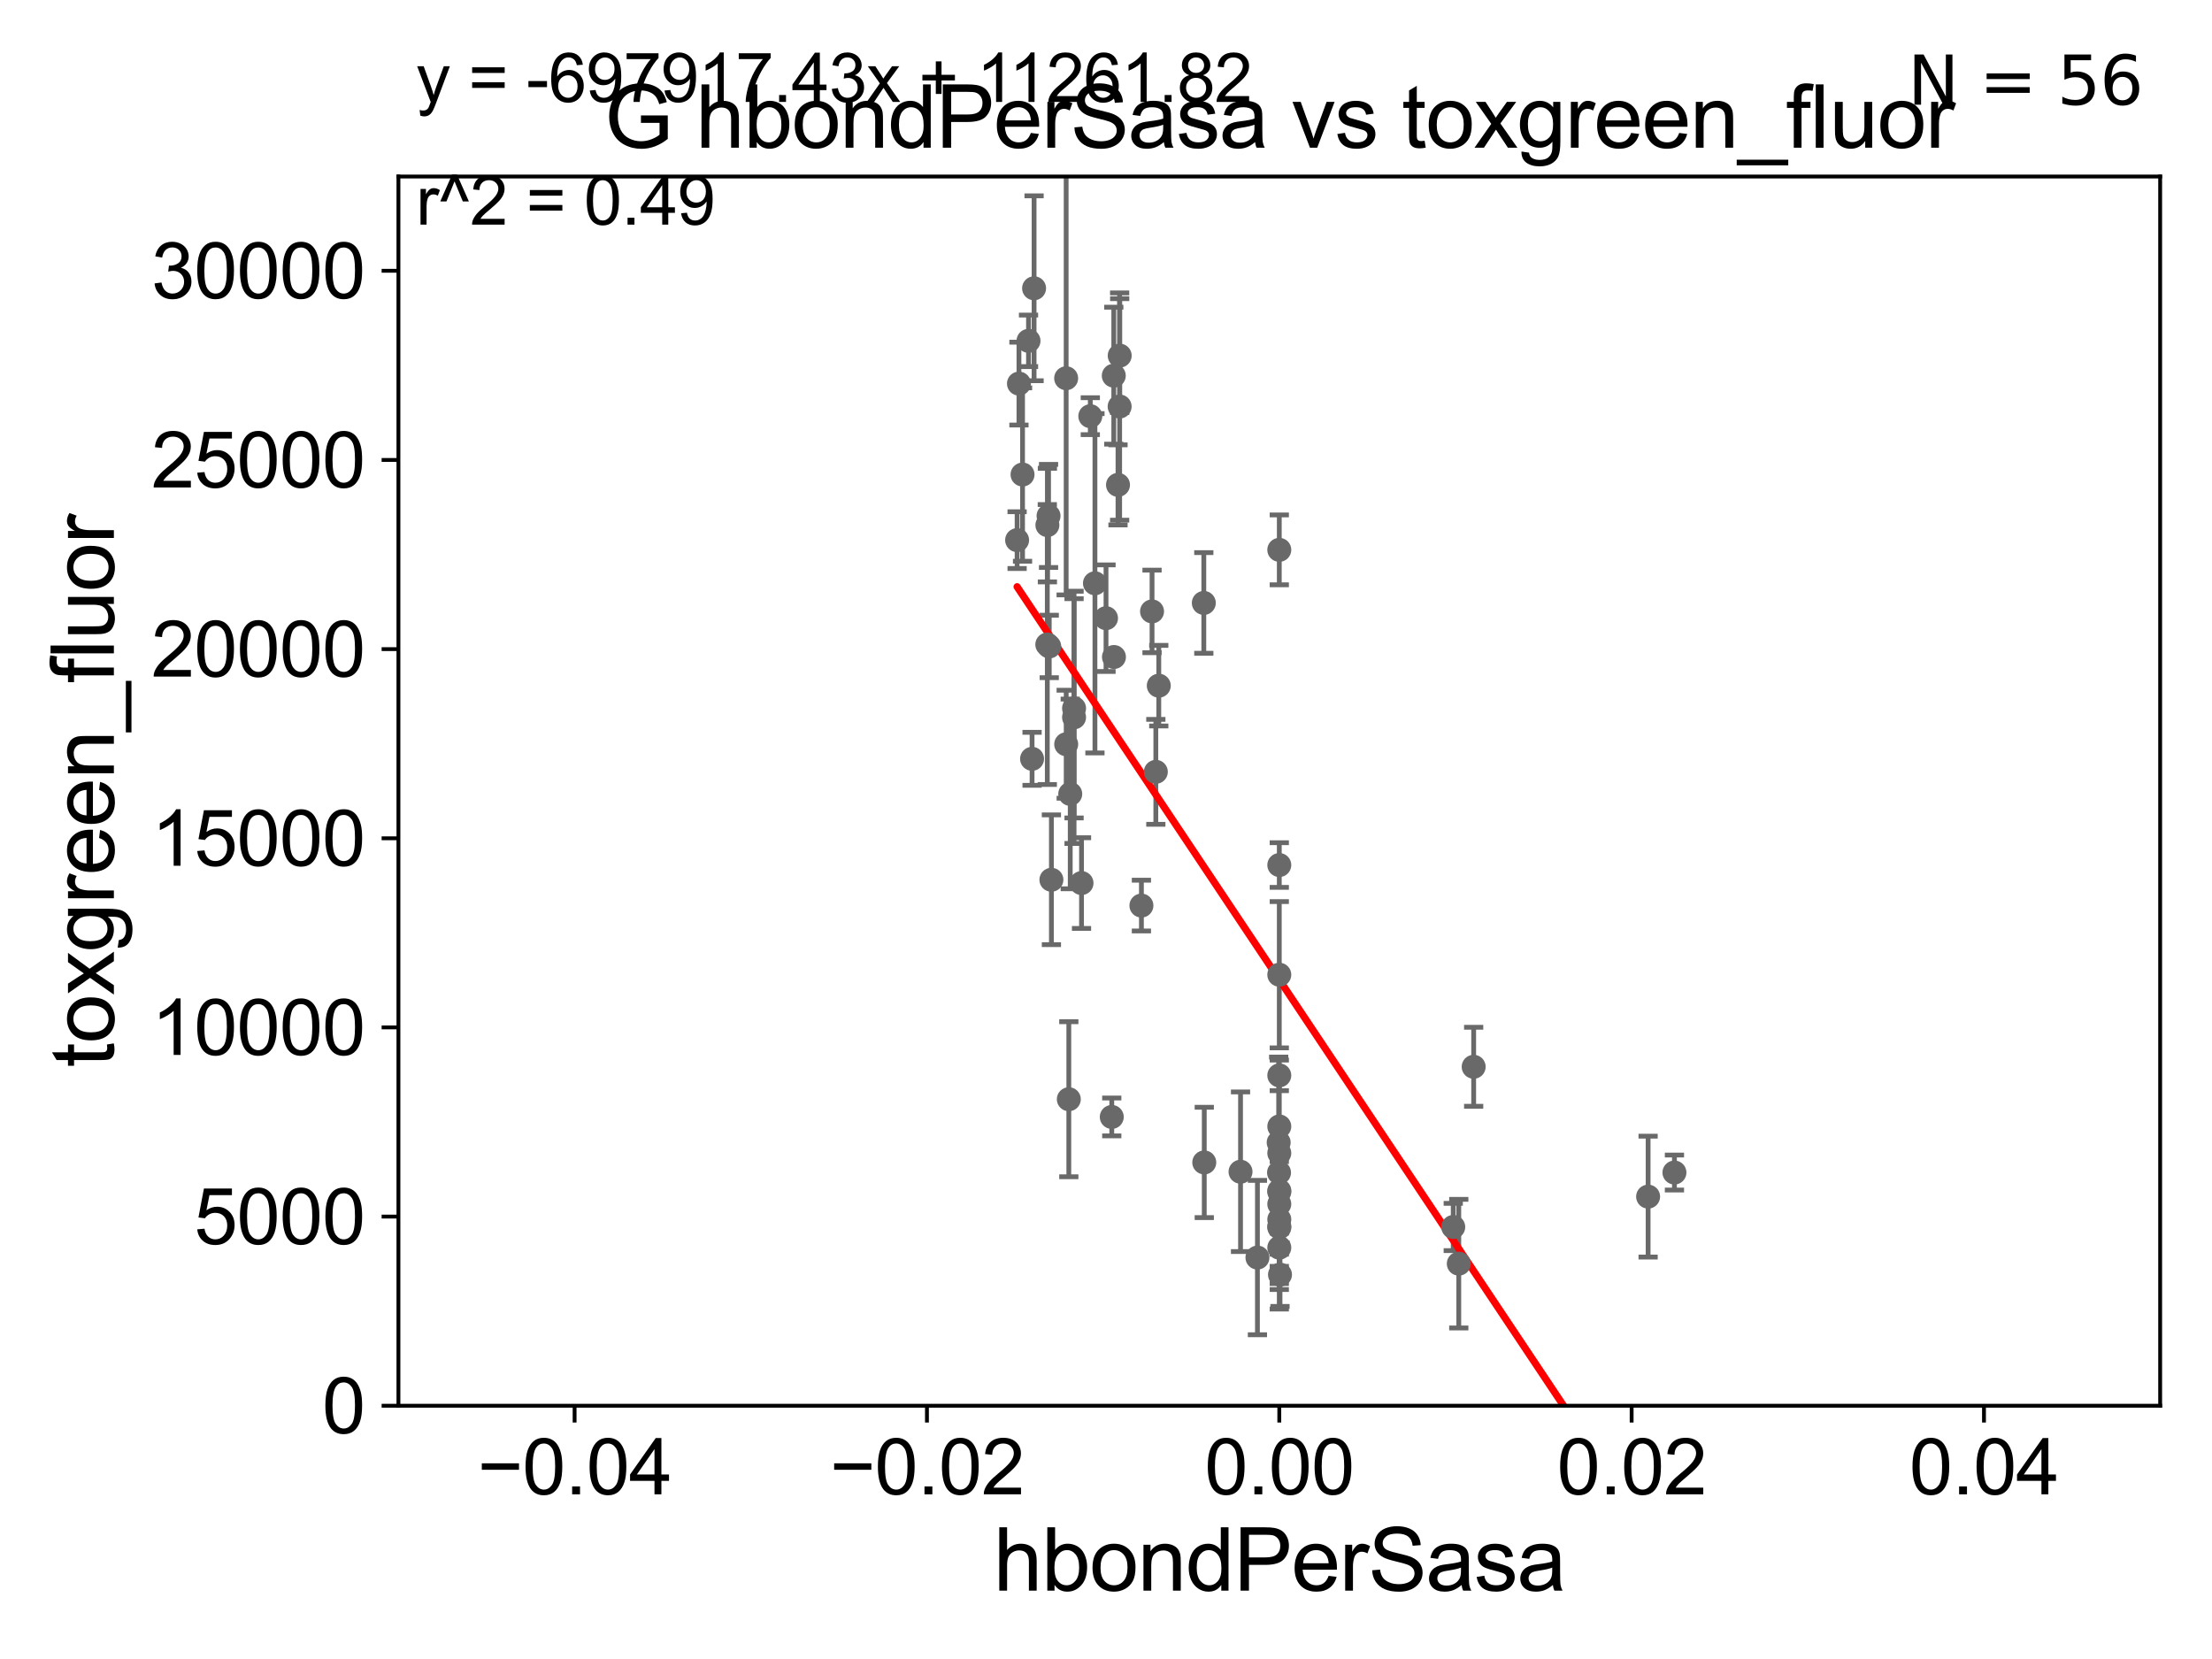 <?xml version="1.0" encoding="utf-8" standalone="no"?>
<!DOCTYPE svg PUBLIC "-//W3C//DTD SVG 1.1//EN"
  "http://www.w3.org/Graphics/SVG/1.1/DTD/svg11.dtd">
<svg xmlns:xlink="http://www.w3.org/1999/xlink" width="460.8pt" height="345.6pt" viewBox="0 0 460.8 345.6" xmlns="http://www.w3.org/2000/svg" version="1.1">
 <defs>
  <style type="text/css">*{stroke-linejoin: round; stroke-linecap: butt}</style>
 </defs>
 <g id="figure_1">
  <g id="patch_1">
   <path d="M 0 345.6 
L 460.8 345.6 
L 460.8 0 
L 0 0 
z
" style="fill: #ffffff"/>
  </g>
  <g id="axes_1">
   <g id="patch_2">
    <path d="M 83 292.84 
L 450 292.84 
L 450 36.775 
L 83 36.775 
z
" style="fill: #ffffff"/>
   </g>
   <g id="PathCollection_1">
    <defs>
     <path id="m2706bbcae0" d="M 0 1.118 
C 0.297 1.118 0.581 1 0.791 0.791 
C 1 0.581 1.118 0.297 1.118 0 
C 1.118 -0.297 1 -0.581 0.791 -0.791 
C 0.581 -1 0.297 -1.118 0 -1.118 
C -0.297 -1.118 -0.581 -1 -0.791 -0.791 
C -1 -0.581 -1.118 -0.297 -1.118 0 
C -1.118 0.297 -1 0.581 -0.791 0.791 
C -0.581 1 -0.297 1.118 0 1.118 
z
" style="stroke: #696969"/>
    </defs>
    <g clip-path="url(#p0cfa161d35)">
     <use xlink:href="#m2706bbcae0" x="228.096" y="121.509" style="fill: #696969; stroke: #696969"/>
     <use xlink:href="#m2706bbcae0" x="266.5" y="248.27" style="fill: #696969; stroke: #696969"/>
     <use xlink:href="#m2706bbcae0" x="266.5" y="203.052" style="fill: #696969; stroke: #696969"/>
     <use xlink:href="#m2706bbcae0" x="231.602" y="232.681" style="fill: #696969; stroke: #696969"/>
     <use xlink:href="#m2706bbcae0" x="266.5" y="255.698" style="fill: #696969; stroke: #696969"/>
     <use xlink:href="#m2706bbcae0" x="266.445" y="244.277" style="fill: #696969; stroke: #696969"/>
     <use xlink:href="#m2706bbcae0" x="225.3" y="183.96" style="fill: #696969; stroke: #696969"/>
     <use xlink:href="#m2706bbcae0" x="266.5" y="259.913" style="fill: #696969; stroke: #696969"/>
     <use xlink:href="#m2706bbcae0" x="266.5" y="248.062" style="fill: #696969; stroke: #696969"/>
     <use xlink:href="#m2706bbcae0" x="348.817" y="244.261" style="fill: #696969; stroke: #696969"/>
     <use xlink:href="#m2706bbcae0" x="266.5" y="114.543" style="fill: #696969; stroke: #696969"/>
     <use xlink:href="#m2706bbcae0" x="303.891" y="263.244" style="fill: #696969; stroke: #696969"/>
     <use xlink:href="#m2706bbcae0" x="306.992" y="222.232" style="fill: #696969; stroke: #696969"/>
     <use xlink:href="#m2706bbcae0" x="302.737" y="255.603" style="fill: #696969; stroke: #696969"/>
     <use xlink:href="#m2706bbcae0" x="266.5" y="255.473" style="fill: #696969; stroke: #696969"/>
     <use xlink:href="#m2706bbcae0" x="250.776" y="125.604" style="fill: #696969; stroke: #696969"/>
     <use xlink:href="#m2706bbcae0" x="250.871" y="242.157" style="fill: #696969; stroke: #696969"/>
     <use xlink:href="#m2706bbcae0" x="266.647" y="265.53" style="fill: #696969; stroke: #696969"/>
     <use xlink:href="#m2706bbcae0" x="258.425" y="244.096" style="fill: #696969; stroke: #696969"/>
     <use xlink:href="#m2706bbcae0" x="266.372" y="238" style="fill: #696969; stroke: #696969"/>
     <use xlink:href="#m2706bbcae0" x="266.5" y="224.022" style="fill: #696969; stroke: #696969"/>
     <use xlink:href="#m2706bbcae0" x="266.5" y="254.037" style="fill: #696969; stroke: #696969"/>
     <use xlink:href="#m2706bbcae0" x="266.5" y="240.209" style="fill: #696969; stroke: #696969"/>
     <use xlink:href="#m2706bbcae0" x="343.331" y="249.277" style="fill: #696969; stroke: #696969"/>
     <use xlink:href="#m2706bbcae0" x="266.5" y="250.824" style="fill: #696969; stroke: #696969"/>
     <use xlink:href="#m2706bbcae0" x="266.5" y="180.204" style="fill: #696969; stroke: #696969"/>
     <use xlink:href="#m2706bbcae0" x="240.781" y="160.788" style="fill: #696969; stroke: #696969"/>
     <use xlink:href="#m2706bbcae0" x="212.266" y="79.913" style="fill: #696969; stroke: #696969"/>
     <use xlink:href="#m2706bbcae0" x="223.748" y="147.554" style="fill: #696969; stroke: #696969"/>
     <use xlink:href="#m2706bbcae0" x="213.014" y="98.854" style="fill: #696969; stroke: #696969"/>
     <use xlink:href="#m2706bbcae0" x="215.418" y="60.054" style="fill: #696969; stroke: #696969"/>
     <use xlink:href="#m2706bbcae0" x="218.432" y="107.477" style="fill: #696969; stroke: #696969"/>
     <use xlink:href="#m2706bbcae0" x="222.109" y="155.039" style="fill: #696969; stroke: #696969"/>
     <use xlink:href="#m2706bbcae0" x="218.577" y="134.669" style="fill: #696969; stroke: #696969"/>
     <use xlink:href="#m2706bbcae0" x="219.027" y="183.272" style="fill: #696969; stroke: #696969"/>
     <use xlink:href="#m2706bbcae0" x="223.747" y="149.433" style="fill: #696969; stroke: #696969"/>
     <use xlink:href="#m2706bbcae0" x="232.9" y="101.009" style="fill: #696969; stroke: #696969"/>
     <use xlink:href="#m2706bbcae0" x="218.173" y="134.265" style="fill: #696969; stroke: #696969"/>
     <use xlink:href="#m2706bbcae0" x="237.777" y="188.648" style="fill: #696969; stroke: #696969"/>
     <use xlink:href="#m2706bbcae0" x="233.241" y="84.686" style="fill: #696969; stroke: #696969"/>
     <use xlink:href="#m2706bbcae0" x="218.192" y="109.389" style="fill: #696969; stroke: #696969"/>
     <use xlink:href="#m2706bbcae0" x="232.02" y="78.259" style="fill: #696969; stroke: #696969"/>
     <use xlink:href="#m2706bbcae0" x="232.057" y="136.865" style="fill: #696969; stroke: #696969"/>
     <use xlink:href="#m2706bbcae0" x="214.259" y="71.003" style="fill: #696969; stroke: #696969"/>
     <use xlink:href="#m2706bbcae0" x="239.991" y="127.368" style="fill: #696969; stroke: #696969"/>
     <use xlink:href="#m2706bbcae0" x="230.403" y="128.779" style="fill: #696969; stroke: #696969"/>
     <use xlink:href="#m2706bbcae0" x="211.882" y="112.516" style="fill: #696969; stroke: #696969"/>
     <use xlink:href="#m2706bbcae0" x="233.253" y="74.086" style="fill: #696969; stroke: #696969"/>
     <use xlink:href="#m2706bbcae0" x="222.1" y="78.794" style="fill: #696969; stroke: #696969"/>
     <use xlink:href="#m2706bbcae0" x="227.13" y="86.698" style="fill: #696969; stroke: #696969"/>
     <use xlink:href="#m2706bbcae0" x="222.951" y="165.387" style="fill: #696969; stroke: #696969"/>
     <use xlink:href="#m2706bbcae0" x="214.998" y="158.076" style="fill: #696969; stroke: #696969"/>
     <use xlink:href="#m2706bbcae0" x="222.654" y="228.989" style="fill: #696969; stroke: #696969"/>
     <use xlink:href="#m2706bbcae0" x="241.395" y="142.84" style="fill: #696969; stroke: #696969"/>
     <use xlink:href="#m2706bbcae0" x="261.947" y="261.975" style="fill: #696969; stroke: #696969"/>
     <use xlink:href="#m2706bbcae0" x="266.5" y="234.659" style="fill: #696969; stroke: #696969"/>
    </g>
   </g>
   <g id="matplotlib.axis_1">
    <g id="xtick_1">
     <g id="line2d_1">
      <defs>
       <path id="m158c7aa310" d="M 0 0 
L 0 3.5 
" style="stroke: #000000; stroke-width: 0.8"/>
      </defs>
      <g>
       <use xlink:href="#m158c7aa310" x="119.7" y="292.84" style="stroke: #000000; stroke-width: 0.8"/>
      </g>
     </g>
     <g id="text_1">
      <!-- −0.04 -->
      <g transform="translate(99.459 311.293)scale(0.16 -0.16)">
       <defs>
        <path id="ArialMT-2212" d="M 3381 1997 
L 356 1997 
L 356 2522 
L 3381 2522 
L 3381 1997 
z
" transform="scale(0.016)"/>
        <path id="ArialMT-30" d="M 266 2259 
Q 266 3072 433 3567 
Q 600 4063 929 4331 
Q 1259 4600 1759 4600 
Q 2128 4600 2406 4451 
Q 2684 4303 2865 4023 
Q 3047 3744 3150 3342 
Q 3253 2941 3253 2259 
Q 3253 1453 3087 958 
Q 2922 463 2592 192 
Q 2263 -78 1759 -78 
Q 1097 -78 719 397 
Q 266 969 266 2259 
z
M 844 2259 
Q 844 1131 1108 757 
Q 1372 384 1759 384 
Q 2147 384 2411 759 
Q 2675 1134 2675 2259 
Q 2675 3391 2411 3762 
Q 2147 4134 1753 4134 
Q 1366 4134 1134 3806 
Q 844 3388 844 2259 
z
" transform="scale(0.016)"/>
        <path id="ArialMT-2e" d="M 581 0 
L 581 641 
L 1222 641 
L 1222 0 
L 581 0 
z
" transform="scale(0.016)"/>
        <path id="ArialMT-34" d="M 2069 0 
L 2069 1097 
L 81 1097 
L 81 1613 
L 2172 4581 
L 2631 4581 
L 2631 1613 
L 3250 1613 
L 3250 1097 
L 2631 1097 
L 2631 0 
L 2069 0 
z
M 2069 1613 
L 2069 3678 
L 634 1613 
L 2069 1613 
z
" transform="scale(0.016)"/>
       </defs>
       <use xlink:href="#ArialMT-2212"/>
       <use xlink:href="#ArialMT-30" x="58.398"/>
       <use xlink:href="#ArialMT-2e" x="114.014"/>
       <use xlink:href="#ArialMT-30" x="141.797"/>
       <use xlink:href="#ArialMT-34" x="197.412"/>
      </g>
     </g>
    </g>
    <g id="xtick_2">
     <g id="line2d_2">
      <g>
       <use xlink:href="#m158c7aa310" x="193.1" y="292.84" style="stroke: #000000; stroke-width: 0.8"/>
      </g>
     </g>
     <g id="text_2">
      <!-- −0.02 -->
      <g transform="translate(172.859 311.293)scale(0.16 -0.16)">
       <defs>
        <path id="ArialMT-32" d="M 3222 541 
L 3222 0 
L 194 0 
Q 188 203 259 391 
Q 375 700 629 1000 
Q 884 1300 1366 1694 
Q 2113 2306 2375 2664 
Q 2638 3022 2638 3341 
Q 2638 3675 2398 3904 
Q 2159 4134 1775 4134 
Q 1369 4134 1125 3890 
Q 881 3647 878 3216 
L 300 3275 
Q 359 3922 746 4261 
Q 1134 4600 1788 4600 
Q 2447 4600 2831 4234 
Q 3216 3869 3216 3328 
Q 3216 3053 3103 2787 
Q 2991 2522 2730 2228 
Q 2469 1934 1863 1422 
Q 1356 997 1212 845 
Q 1069 694 975 541 
L 3222 541 
z
" transform="scale(0.016)"/>
       </defs>
       <use xlink:href="#ArialMT-2212"/>
       <use xlink:href="#ArialMT-30" x="58.398"/>
       <use xlink:href="#ArialMT-2e" x="114.014"/>
       <use xlink:href="#ArialMT-30" x="141.797"/>
       <use xlink:href="#ArialMT-32" x="197.412"/>
      </g>
     </g>
    </g>
    <g id="xtick_3">
     <g id="line2d_3">
      <g>
       <use xlink:href="#m158c7aa310" x="266.5" y="292.84" style="stroke: #000000; stroke-width: 0.8"/>
      </g>
     </g>
     <g id="text_3">
      <!-- 0.00 -->
      <g transform="translate(250.931 311.293)scale(0.16 -0.16)">
       <use xlink:href="#ArialMT-30"/>
       <use xlink:href="#ArialMT-2e" x="55.615"/>
       <use xlink:href="#ArialMT-30" x="83.398"/>
       <use xlink:href="#ArialMT-30" x="139.014"/>
      </g>
     </g>
    </g>
    <g id="xtick_4">
     <g id="line2d_4">
      <g>
       <use xlink:href="#m158c7aa310" x="339.9" y="292.84" style="stroke: #000000; stroke-width: 0.8"/>
      </g>
     </g>
     <g id="text_4">
      <!-- 0.02 -->
      <g transform="translate(324.331 311.293)scale(0.16 -0.16)">
       <use xlink:href="#ArialMT-30"/>
       <use xlink:href="#ArialMT-2e" x="55.615"/>
       <use xlink:href="#ArialMT-30" x="83.398"/>
       <use xlink:href="#ArialMT-32" x="139.014"/>
      </g>
     </g>
    </g>
    <g id="xtick_5">
     <g id="line2d_5">
      <g>
       <use xlink:href="#m158c7aa310" x="413.3" y="292.84" style="stroke: #000000; stroke-width: 0.8"/>
      </g>
     </g>
     <g id="text_5">
      <!-- 0.04 -->
      <g transform="translate(397.731 311.293)scale(0.16 -0.16)">
       <use xlink:href="#ArialMT-30"/>
       <use xlink:href="#ArialMT-2e" x="55.615"/>
       <use xlink:href="#ArialMT-30" x="83.398"/>
       <use xlink:href="#ArialMT-34" x="139.014"/>
      </g>
     </g>
    </g>
    <g id="text_6">
     <!-- hbondPerSasa -->
     <g transform="translate(206.958 331.357)scale(0.18 -0.18)">
      <defs>
       <path id="ArialMT-68" d="M 422 0 
L 422 4581 
L 984 4581 
L 984 2938 
Q 1378 3394 1978 3394 
Q 2347 3394 2619 3248 
Q 2891 3103 3008 2847 
Q 3125 2591 3125 2103 
L 3125 0 
L 2563 0 
L 2563 2103 
Q 2563 2525 2380 2717 
Q 2197 2909 1863 2909 
Q 1613 2909 1392 2779 
Q 1172 2650 1078 2428 
Q 984 2206 984 1816 
L 984 0 
L 422 0 
z
" transform="scale(0.016)"/>
       <path id="ArialMT-62" d="M 941 0 
L 419 0 
L 419 4581 
L 981 4581 
L 981 2947 
Q 1338 3394 1891 3394 
Q 2197 3394 2470 3270 
Q 2744 3147 2920 2923 
Q 3097 2700 3197 2384 
Q 3297 2069 3297 1709 
Q 3297 856 2875 390 
Q 2453 -75 1863 -75 
Q 1275 -75 941 416 
L 941 0 
z
M 934 1684 
Q 934 1088 1097 822 
Q 1363 388 1816 388 
Q 2184 388 2453 708 
Q 2722 1028 2722 1663 
Q 2722 2313 2464 2622 
Q 2206 2931 1841 2931 
Q 1472 2931 1203 2611 
Q 934 2291 934 1684 
z
" transform="scale(0.016)"/>
       <path id="ArialMT-6f" d="M 213 1659 
Q 213 2581 725 3025 
Q 1153 3394 1769 3394 
Q 2453 3394 2887 2945 
Q 3322 2497 3322 1706 
Q 3322 1066 3130 698 
Q 2938 331 2570 128 
Q 2203 -75 1769 -75 
Q 1072 -75 642 372 
Q 213 819 213 1659 
z
M 791 1659 
Q 791 1022 1069 705 
Q 1347 388 1769 388 
Q 2188 388 2466 706 
Q 2744 1025 2744 1678 
Q 2744 2294 2464 2611 
Q 2184 2928 1769 2928 
Q 1347 2928 1069 2612 
Q 791 2297 791 1659 
z
" transform="scale(0.016)"/>
       <path id="ArialMT-6e" d="M 422 0 
L 422 3319 
L 928 3319 
L 928 2847 
Q 1294 3394 1984 3394 
Q 2284 3394 2536 3286 
Q 2788 3178 2913 3003 
Q 3038 2828 3088 2588 
Q 3119 2431 3119 2041 
L 3119 0 
L 2556 0 
L 2556 2019 
Q 2556 2363 2490 2533 
Q 2425 2703 2258 2804 
Q 2091 2906 1866 2906 
Q 1506 2906 1245 2678 
Q 984 2450 984 1813 
L 984 0 
L 422 0 
z
" transform="scale(0.016)"/>
       <path id="ArialMT-64" d="M 2575 0 
L 2575 419 
Q 2259 -75 1647 -75 
Q 1250 -75 917 144 
Q 584 363 401 755 
Q 219 1147 219 1656 
Q 219 2153 384 2558 
Q 550 2963 881 3178 
Q 1213 3394 1622 3394 
Q 1922 3394 2156 3267 
Q 2391 3141 2538 2938 
L 2538 4581 
L 3097 4581 
L 3097 0 
L 2575 0 
z
M 797 1656 
Q 797 1019 1065 703 
Q 1334 388 1700 388 
Q 2069 388 2326 689 
Q 2584 991 2584 1609 
Q 2584 2291 2321 2609 
Q 2059 2928 1675 2928 
Q 1300 2928 1048 2622 
Q 797 2316 797 1656 
z
" transform="scale(0.016)"/>
       <path id="ArialMT-50" d="M 494 0 
L 494 4581 
L 2222 4581 
Q 2678 4581 2919 4538 
Q 3256 4481 3484 4323 
Q 3713 4166 3852 3881 
Q 3991 3597 3991 3256 
Q 3991 2672 3619 2267 
Q 3247 1863 2275 1863 
L 1100 1863 
L 1100 0 
L 494 0 
z
M 1100 2403 
L 2284 2403 
Q 2872 2403 3119 2622 
Q 3366 2841 3366 3238 
Q 3366 3525 3220 3729 
Q 3075 3934 2838 4000 
Q 2684 4041 2272 4041 
L 1100 4041 
L 1100 2403 
z
" transform="scale(0.016)"/>
       <path id="ArialMT-65" d="M 2694 1069 
L 3275 997 
Q 3138 488 2766 206 
Q 2394 -75 1816 -75 
Q 1088 -75 661 373 
Q 234 822 234 1631 
Q 234 2469 665 2931 
Q 1097 3394 1784 3394 
Q 2450 3394 2872 2941 
Q 3294 2488 3294 1666 
Q 3294 1616 3291 1516 
L 816 1516 
Q 847 969 1125 678 
Q 1403 388 1819 388 
Q 2128 388 2347 550 
Q 2566 713 2694 1069 
z
M 847 1978 
L 2700 1978 
Q 2663 2397 2488 2606 
Q 2219 2931 1791 2931 
Q 1403 2931 1139 2672 
Q 875 2413 847 1978 
z
" transform="scale(0.016)"/>
       <path id="ArialMT-72" d="M 416 0 
L 416 3319 
L 922 3319 
L 922 2816 
Q 1116 3169 1280 3281 
Q 1444 3394 1641 3394 
Q 1925 3394 2219 3213 
L 2025 2691 
Q 1819 2813 1613 2813 
Q 1428 2813 1281 2702 
Q 1134 2591 1072 2394 
Q 978 2094 978 1738 
L 978 0 
L 416 0 
z
" transform="scale(0.016)"/>
       <path id="ArialMT-53" d="M 288 1472 
L 859 1522 
Q 900 1178 1048 958 
Q 1197 738 1509 602 
Q 1822 466 2213 466 
Q 2559 466 2825 569 
Q 3091 672 3220 851 
Q 3350 1031 3350 1244 
Q 3350 1459 3225 1620 
Q 3100 1781 2813 1891 
Q 2628 1963 1997 2114 
Q 1366 2266 1113 2400 
Q 784 2572 623 2826 
Q 463 3081 463 3397 
Q 463 3744 659 4045 
Q 856 4347 1234 4503 
Q 1613 4659 2075 4659 
Q 2584 4659 2973 4495 
Q 3363 4331 3572 4012 
Q 3781 3694 3797 3291 
L 3216 3247 
Q 3169 3681 2898 3903 
Q 2628 4125 2100 4125 
Q 1550 4125 1298 3923 
Q 1047 3722 1047 3438 
Q 1047 3191 1225 3031 
Q 1400 2872 2139 2705 
Q 2878 2538 3153 2413 
Q 3553 2228 3743 1945 
Q 3934 1663 3934 1294 
Q 3934 928 3725 604 
Q 3516 281 3123 101 
Q 2731 -78 2241 -78 
Q 1619 -78 1198 103 
Q 778 284 539 648 
Q 300 1013 288 1472 
z
" transform="scale(0.016)"/>
       <path id="ArialMT-61" d="M 2588 409 
Q 2275 144 1986 34 
Q 1697 -75 1366 -75 
Q 819 -75 525 192 
Q 231 459 231 875 
Q 231 1119 342 1320 
Q 453 1522 633 1644 
Q 813 1766 1038 1828 
Q 1203 1872 1538 1913 
Q 2219 1994 2541 2106 
Q 2544 2222 2544 2253 
Q 2544 2597 2384 2738 
Q 2169 2928 1744 2928 
Q 1347 2928 1158 2789 
Q 969 2650 878 2297 
L 328 2372 
Q 403 2725 575 2942 
Q 747 3159 1072 3276 
Q 1397 3394 1825 3394 
Q 2250 3394 2515 3294 
Q 2781 3194 2906 3042 
Q 3031 2891 3081 2659 
Q 3109 2516 3109 2141 
L 3109 1391 
Q 3109 606 3145 398 
Q 3181 191 3288 0 
L 2700 0 
Q 2613 175 2588 409 
z
M 2541 1666 
Q 2234 1541 1622 1453 
Q 1275 1403 1131 1340 
Q 988 1278 909 1158 
Q 831 1038 831 891 
Q 831 666 1001 516 
Q 1172 366 1500 366 
Q 1825 366 2078 508 
Q 2331 650 2450 897 
Q 2541 1088 2541 1459 
L 2541 1666 
z
" transform="scale(0.016)"/>
       <path id="ArialMT-73" d="M 197 991 
L 753 1078 
Q 800 744 1014 566 
Q 1228 388 1613 388 
Q 2000 388 2187 545 
Q 2375 703 2375 916 
Q 2375 1106 2209 1216 
Q 2094 1291 1634 1406 
Q 1016 1563 777 1677 
Q 538 1791 414 1992 
Q 291 2194 291 2438 
Q 291 2659 392 2848 
Q 494 3038 669 3163 
Q 800 3259 1026 3326 
Q 1253 3394 1513 3394 
Q 1903 3394 2198 3281 
Q 2494 3169 2634 2976 
Q 2775 2784 2828 2463 
L 2278 2388 
Q 2241 2644 2061 2787 
Q 1881 2931 1553 2931 
Q 1166 2931 1000 2803 
Q 834 2675 834 2503 
Q 834 2394 903 2306 
Q 972 2216 1119 2156 
Q 1203 2125 1616 2013 
Q 2213 1853 2448 1751 
Q 2684 1650 2818 1456 
Q 2953 1263 2953 975 
Q 2953 694 2789 445 
Q 2625 197 2315 61 
Q 2006 -75 1616 -75 
Q 969 -75 630 194 
Q 291 463 197 991 
z
" transform="scale(0.016)"/>
      </defs>
      <use xlink:href="#ArialMT-68"/>
      <use xlink:href="#ArialMT-62" x="55.615"/>
      <use xlink:href="#ArialMT-6f" x="111.23"/>
      <use xlink:href="#ArialMT-6e" x="166.846"/>
      <use xlink:href="#ArialMT-64" x="222.461"/>
      <use xlink:href="#ArialMT-50" x="278.076"/>
      <use xlink:href="#ArialMT-65" x="344.775"/>
      <use xlink:href="#ArialMT-72" x="400.391"/>
      <use xlink:href="#ArialMT-53" x="433.691"/>
      <use xlink:href="#ArialMT-61" x="500.391"/>
      <use xlink:href="#ArialMT-73" x="556.006"/>
      <use xlink:href="#ArialMT-61" x="606.006"/>
     </g>
    </g>
   </g>
   <g id="matplotlib.axis_2">
    <g id="ytick_1">
     <g id="line2d_6">
      <defs>
       <path id="m039ea8cc68" d="M 0 0 
L -3.5 0 
" style="stroke: #000000; stroke-width: 0.8"/>
      </defs>
      <g>
       <use xlink:href="#m039ea8cc68" x="83" y="292.84" style="stroke: #000000; stroke-width: 0.8"/>
      </g>
     </g>
     <g id="text_7">
      <!-- 0 -->
      <g transform="translate(67.103 298.566)scale(0.16 -0.16)">
       <use xlink:href="#ArialMT-30"/>
      </g>
     </g>
    </g>
    <g id="ytick_2">
     <g id="line2d_7">
      <g>
       <use xlink:href="#m039ea8cc68" x="83" y="253.435" style="stroke: #000000; stroke-width: 0.8"/>
      </g>
     </g>
     <g id="text_8">
      <!-- 5000 -->
      <g transform="translate(40.41 259.162)scale(0.16 -0.16)">
       <defs>
        <path id="ArialMT-35" d="M 266 1200 
L 856 1250 
Q 922 819 1161 601 
Q 1400 384 1738 384 
Q 2144 384 2425 690 
Q 2706 997 2706 1503 
Q 2706 1984 2436 2262 
Q 2166 2541 1728 2541 
Q 1456 2541 1237 2417 
Q 1019 2294 894 2097 
L 366 2166 
L 809 4519 
L 3088 4519 
L 3088 3981 
L 1259 3981 
L 1013 2750 
Q 1425 3038 1878 3038 
Q 2478 3038 2890 2622 
Q 3303 2206 3303 1553 
Q 3303 931 2941 478 
Q 2500 -78 1738 -78 
Q 1113 -78 717 272 
Q 322 622 266 1200 
z
" transform="scale(0.016)"/>
       </defs>
       <use xlink:href="#ArialMT-35"/>
       <use xlink:href="#ArialMT-30" x="55.615"/>
       <use xlink:href="#ArialMT-30" x="111.23"/>
       <use xlink:href="#ArialMT-30" x="166.846"/>
      </g>
     </g>
    </g>
    <g id="ytick_3">
     <g id="line2d_8">
      <g>
       <use xlink:href="#m039ea8cc68" x="83" y="214.031" style="stroke: #000000; stroke-width: 0.8"/>
      </g>
     </g>
     <g id="text_9">
      <!-- 10000 -->
      <g transform="translate(31.512 219.757)scale(0.16 -0.16)">
       <defs>
        <path id="ArialMT-31" d="M 2384 0 
L 1822 0 
L 1822 3584 
Q 1619 3391 1289 3197 
Q 959 3003 697 2906 
L 697 3450 
Q 1169 3672 1522 3987 
Q 1875 4303 2022 4600 
L 2384 4600 
L 2384 0 
z
" transform="scale(0.016)"/>
       </defs>
       <use xlink:href="#ArialMT-31"/>
       <use xlink:href="#ArialMT-30" x="55.615"/>
       <use xlink:href="#ArialMT-30" x="111.23"/>
       <use xlink:href="#ArialMT-30" x="166.846"/>
       <use xlink:href="#ArialMT-30" x="222.461"/>
      </g>
     </g>
    </g>
    <g id="ytick_4">
     <g id="line2d_9">
      <g>
       <use xlink:href="#m039ea8cc68" x="83" y="174.626" style="stroke: #000000; stroke-width: 0.8"/>
      </g>
     </g>
     <g id="text_10">
      <!-- 15000 -->
      <g transform="translate(31.512 180.352)scale(0.16 -0.16)">
       <use xlink:href="#ArialMT-31"/>
       <use xlink:href="#ArialMT-35" x="55.615"/>
       <use xlink:href="#ArialMT-30" x="111.23"/>
       <use xlink:href="#ArialMT-30" x="166.846"/>
       <use xlink:href="#ArialMT-30" x="222.461"/>
      </g>
     </g>
    </g>
    <g id="ytick_5">
     <g id="line2d_10">
      <g>
       <use xlink:href="#m039ea8cc68" x="83" y="135.221" style="stroke: #000000; stroke-width: 0.8"/>
      </g>
     </g>
     <g id="text_11">
      <!-- 20000 -->
      <g transform="translate(31.512 140.948)scale(0.16 -0.16)">
       <use xlink:href="#ArialMT-32"/>
       <use xlink:href="#ArialMT-30" x="55.615"/>
       <use xlink:href="#ArialMT-30" x="111.23"/>
       <use xlink:href="#ArialMT-30" x="166.846"/>
       <use xlink:href="#ArialMT-30" x="222.461"/>
      </g>
     </g>
    </g>
    <g id="ytick_6">
     <g id="line2d_11">
      <g>
       <use xlink:href="#m039ea8cc68" x="83" y="95.817" style="stroke: #000000; stroke-width: 0.8"/>
      </g>
     </g>
     <g id="text_12">
      <!-- 25000 -->
      <g transform="translate(31.512 101.543)scale(0.16 -0.16)">
       <use xlink:href="#ArialMT-32"/>
       <use xlink:href="#ArialMT-35" x="55.615"/>
       <use xlink:href="#ArialMT-30" x="111.23"/>
       <use xlink:href="#ArialMT-30" x="166.846"/>
       <use xlink:href="#ArialMT-30" x="222.461"/>
      </g>
     </g>
    </g>
    <g id="ytick_7">
     <g id="line2d_12">
      <g>
       <use xlink:href="#m039ea8cc68" x="83" y="56.412" style="stroke: #000000; stroke-width: 0.8"/>
      </g>
     </g>
     <g id="text_13">
      <!-- 30000 -->
      <g transform="translate(31.512 62.138)scale(0.16 -0.16)">
       <defs>
        <path id="ArialMT-33" d="M 269 1209 
L 831 1284 
Q 928 806 1161 595 
Q 1394 384 1728 384 
Q 2125 384 2398 659 
Q 2672 934 2672 1341 
Q 2672 1728 2419 1979 
Q 2166 2231 1775 2231 
Q 1616 2231 1378 2169 
L 1441 2663 
Q 1497 2656 1531 2656 
Q 1891 2656 2178 2843 
Q 2466 3031 2466 3422 
Q 2466 3731 2256 3934 
Q 2047 4138 1716 4138 
Q 1388 4138 1169 3931 
Q 950 3725 888 3313 
L 325 3413 
Q 428 3978 793 4289 
Q 1159 4600 1703 4600 
Q 2078 4600 2393 4439 
Q 2709 4278 2876 4000 
Q 3044 3722 3044 3409 
Q 3044 3113 2884 2869 
Q 2725 2625 2413 2481 
Q 2819 2388 3044 2092 
Q 3269 1797 3269 1353 
Q 3269 753 2831 336 
Q 2394 -81 1725 -81 
Q 1122 -81 723 278 
Q 325 638 269 1209 
z
" transform="scale(0.016)"/>
       </defs>
       <use xlink:href="#ArialMT-33"/>
       <use xlink:href="#ArialMT-30" x="55.615"/>
       <use xlink:href="#ArialMT-30" x="111.23"/>
       <use xlink:href="#ArialMT-30" x="166.846"/>
       <use xlink:href="#ArialMT-30" x="222.461"/>
      </g>
     </g>
    </g>
    <g id="text_14">
     <!-- toxgreen_fluor -->
     <g transform="translate(23.724 222.34)rotate(-90)scale(0.18 -0.18)">
      <defs>
       <path id="ArialMT-74" d="M 1650 503 
L 1731 6 
Q 1494 -44 1306 -44 
Q 1000 -44 831 53 
Q 663 150 594 308 
Q 525 466 525 972 
L 525 2881 
L 113 2881 
L 113 3319 
L 525 3319 
L 525 4141 
L 1084 4478 
L 1084 3319 
L 1650 3319 
L 1650 2881 
L 1084 2881 
L 1084 941 
Q 1084 700 1114 631 
Q 1144 563 1211 522 
Q 1278 481 1403 481 
Q 1497 481 1650 503 
z
" transform="scale(0.016)"/>
       <path id="ArialMT-78" d="M 47 0 
L 1259 1725 
L 138 3319 
L 841 3319 
L 1350 2541 
Q 1494 2319 1581 2169 
Q 1719 2375 1834 2534 
L 2394 3319 
L 3066 3319 
L 1919 1756 
L 3153 0 
L 2463 0 
L 1781 1031 
L 1600 1309 
L 728 0 
L 47 0 
z
" transform="scale(0.016)"/>
       <path id="ArialMT-67" d="M 319 -275 
L 866 -356 
Q 900 -609 1056 -725 
Q 1266 -881 1628 -881 
Q 2019 -881 2231 -725 
Q 2444 -569 2519 -288 
Q 2563 -116 2559 434 
Q 2191 0 1641 0 
Q 956 0 581 494 
Q 206 988 206 1678 
Q 206 2153 378 2554 
Q 550 2956 876 3175 
Q 1203 3394 1644 3394 
Q 2231 3394 2613 2919 
L 2613 3319 
L 3131 3319 
L 3131 450 
Q 3131 -325 2973 -648 
Q 2816 -972 2473 -1159 
Q 2131 -1347 1631 -1347 
Q 1038 -1347 672 -1080 
Q 306 -813 319 -275 
z
M 784 1719 
Q 784 1066 1043 766 
Q 1303 466 1694 466 
Q 2081 466 2343 764 
Q 2606 1063 2606 1700 
Q 2606 2309 2336 2618 
Q 2066 2928 1684 2928 
Q 1309 2928 1046 2623 
Q 784 2319 784 1719 
z
" transform="scale(0.016)"/>
       <path id="ArialMT-5f" d="M -97 -1272 
L -97 -866 
L 3631 -866 
L 3631 -1272 
L -97 -1272 
z
" transform="scale(0.016)"/>
       <path id="ArialMT-66" d="M 556 0 
L 556 2881 
L 59 2881 
L 59 3319 
L 556 3319 
L 556 3672 
Q 556 4006 616 4169 
Q 697 4388 901 4523 
Q 1106 4659 1475 4659 
Q 1713 4659 2000 4603 
L 1916 4113 
Q 1741 4144 1584 4144 
Q 1328 4144 1222 4034 
Q 1116 3925 1116 3625 
L 1116 3319 
L 1763 3319 
L 1763 2881 
L 1116 2881 
L 1116 0 
L 556 0 
z
" transform="scale(0.016)"/>
       <path id="ArialMT-6c" d="M 409 0 
L 409 4581 
L 972 4581 
L 972 0 
L 409 0 
z
" transform="scale(0.016)"/>
       <path id="ArialMT-75" d="M 2597 0 
L 2597 488 
Q 2209 -75 1544 -75 
Q 1250 -75 995 37 
Q 741 150 617 320 
Q 494 491 444 738 
Q 409 903 409 1263 
L 409 3319 
L 972 3319 
L 972 1478 
Q 972 1038 1006 884 
Q 1059 663 1231 536 
Q 1403 409 1656 409 
Q 1909 409 2131 539 
Q 2353 669 2445 892 
Q 2538 1116 2538 1541 
L 2538 3319 
L 3100 3319 
L 3100 0 
L 2597 0 
z
" transform="scale(0.016)"/>
      </defs>
      <use xlink:href="#ArialMT-74"/>
      <use xlink:href="#ArialMT-6f" x="27.783"/>
      <use xlink:href="#ArialMT-78" x="83.398"/>
      <use xlink:href="#ArialMT-67" x="133.398"/>
      <use xlink:href="#ArialMT-72" x="189.014"/>
      <use xlink:href="#ArialMT-65" x="222.314"/>
      <use xlink:href="#ArialMT-65" x="277.93"/>
      <use xlink:href="#ArialMT-6e" x="333.545"/>
      <use xlink:href="#ArialMT-5f" x="389.16"/>
      <use xlink:href="#ArialMT-66" x="444.775"/>
      <use xlink:href="#ArialMT-6c" x="472.559"/>
      <use xlink:href="#ArialMT-75" x="494.775"/>
      <use xlink:href="#ArialMT-6f" x="550.391"/>
      <use xlink:href="#ArialMT-72" x="606.006"/>
     </g>
    </g>
   </g>
   <g id="LineCollection_1">
    <path d="M 228.096 156.853 
L 228.096 86.165 
" clip-path="url(#p0cfa161d35)" style="fill: none; stroke: #696969"/>
    <path d="M 266.5 256.868 
L 266.5 239.671 
" clip-path="url(#p0cfa161d35)" style="fill: none; stroke: #696969"/>
    <path d="M 266.5 218.291 
L 266.5 187.812 
" clip-path="url(#p0cfa161d35)" style="fill: none; stroke: #696969"/>
    <path d="M 231.602 236.627 
L 231.602 228.734 
" clip-path="url(#p0cfa161d35)" style="fill: none; stroke: #696969"/>
    <path d="M 266.5 263.806 
L 266.5 247.59 
" clip-path="url(#p0cfa161d35)" style="fill: none; stroke: #696969"/>
    <path d="M 266.445 254.255 
L 266.445 234.299 
" clip-path="url(#p0cfa161d35)" style="fill: none; stroke: #696969"/>
    <path d="M 225.3 193.404 
L 225.3 174.516 
" clip-path="url(#p0cfa161d35)" style="fill: none; stroke: #696969"/>
    <path d="M 266.5 272.705 
L 266.5 247.12 
" clip-path="url(#p0cfa161d35)" style="fill: none; stroke: #696969"/>
    <path d="M 266.5 254.149 
L 266.5 241.976 
" clip-path="url(#p0cfa161d35)" style="fill: none; stroke: #696969"/>
    <path d="M 348.817 247.901 
L 348.817 240.621 
" clip-path="url(#p0cfa161d35)" style="fill: none; stroke: #696969"/>
    <path d="M 266.5 121.822 
L 266.5 107.264 
" clip-path="url(#p0cfa161d35)" style="fill: none; stroke: #696969"/>
    <path d="M 303.891 276.639 
L 303.891 249.848 
" clip-path="url(#p0cfa161d35)" style="fill: none; stroke: #696969"/>
    <path d="M 306.992 230.461 
L 306.992 214.002 
" clip-path="url(#p0cfa161d35)" style="fill: none; stroke: #696969"/>
    <path d="M 302.737 260.527 
L 302.737 250.679 
" clip-path="url(#p0cfa161d35)" style="fill: none; stroke: #696969"/>
    <path d="M 266.5 261.269 
L 266.5 249.676 
" clip-path="url(#p0cfa161d35)" style="fill: none; stroke: #696969"/>
    <path d="M 250.776 136.09 
L 250.776 115.117 
" clip-path="url(#p0cfa161d35)" style="fill: none; stroke: #696969"/>
    <path d="M 250.871 253.647 
L 250.871 230.666 
" clip-path="url(#p0cfa161d35)" style="fill: none; stroke: #696969"/>
    <path d="M 266.647 272.148 
L 266.647 258.911 
" clip-path="url(#p0cfa161d35)" style="fill: none; stroke: #696969"/>
    <path d="M 258.425 260.72 
L 258.425 227.471 
" clip-path="url(#p0cfa161d35)" style="fill: none; stroke: #696969"/>
    <path d="M 266.372 255.789 
L 266.372 220.212 
" clip-path="url(#p0cfa161d35)" style="fill: none; stroke: #696969"/>
    <path d="M 266.5 227.21 
L 266.5 220.833 
" clip-path="url(#p0cfa161d35)" style="fill: none; stroke: #696969"/>
    <path d="M 266.5 268.638 
L 266.5 239.436 
" clip-path="url(#p0cfa161d35)" style="fill: none; stroke: #696969"/>
    <path d="M 266.5 245.196 
L 266.5 235.223 
" clip-path="url(#p0cfa161d35)" style="fill: none; stroke: #696969"/>
    <path d="M 343.331 261.868 
L 343.331 236.686 
" clip-path="url(#p0cfa161d35)" style="fill: none; stroke: #696969"/>
    <path d="M 266.5 267.388 
L 266.5 234.26 
" clip-path="url(#p0cfa161d35)" style="fill: none; stroke: #696969"/>
    <path d="M 266.5 184.856 
L 266.5 175.551 
" clip-path="url(#p0cfa161d35)" style="fill: none; stroke: #696969"/>
    <path d="M 240.781 171.716 
L 240.781 149.86 
" clip-path="url(#p0cfa161d35)" style="fill: none; stroke: #696969"/>
    <path d="M 212.266 88.543 
L 212.266 71.283 
" clip-path="url(#p0cfa161d35)" style="fill: none; stroke: #696969"/>
    <path d="M 223.748 170.389 
L 223.748 124.719 
" clip-path="url(#p0cfa161d35)" style="fill: none; stroke: #696969"/>
    <path d="M 213.014 116.912 
L 213.014 80.797 
" clip-path="url(#p0cfa161d35)" style="fill: none; stroke: #696969"/>
    <path d="M 215.418 79.311 
L 215.418 40.796 
" clip-path="url(#p0cfa161d35)" style="fill: none; stroke: #696969"/>
    <path d="M 218.432 118.22 
L 218.432 96.734 
" clip-path="url(#p0cfa161d35)" style="fill: none; stroke: #696969"/>
    <path d="M 222.109 166.291 
L 222.109 143.787 
" clip-path="url(#p0cfa161d35)" style="fill: none; stroke: #696969"/>
    <path d="M 218.577 141.174 
L 218.577 128.164 
" clip-path="url(#p0cfa161d35)" style="fill: none; stroke: #696969"/>
    <path d="M 219.027 196.787 
L 219.027 169.756 
" clip-path="url(#p0cfa161d35)" style="fill: none; stroke: #696969"/>
    <path d="M 223.747 175.705 
L 223.747 123.161 
" clip-path="url(#p0cfa161d35)" style="fill: none; stroke: #696969"/>
    <path d="M 232.9 109.352 
L 232.9 92.666 
" clip-path="url(#p0cfa161d35)" style="fill: none; stroke: #696969"/>
    <path d="M 218.173 163.427 
L 218.173 105.104 
" clip-path="url(#p0cfa161d35)" style="fill: none; stroke: #696969"/>
    <path d="M 237.777 193.934 
L 237.777 183.362 
" clip-path="url(#p0cfa161d35)" style="fill: none; stroke: #696969"/>
    <path d="M 233.241 108.359 
L 233.241 61.014 
" clip-path="url(#p0cfa161d35)" style="fill: none; stroke: #696969"/>
    <path d="M 218.192 121.222 
L 218.192 97.555 
" clip-path="url(#p0cfa161d35)" style="fill: none; stroke: #696969"/>
    <path d="M 232.02 92.522 
L 232.02 63.995 
" clip-path="url(#p0cfa161d35)" style="fill: none; stroke: #696969"/>
    <path d="M 232.057 137.403 
L 232.057 136.327 
" clip-path="url(#p0cfa161d35)" style="fill: none; stroke: #696969"/>
    <path d="M 214.259 76.37 
L 214.259 65.636 
" clip-path="url(#p0cfa161d35)" style="fill: none; stroke: #696969"/>
    <path d="M 239.991 135.966 
L 239.991 118.769 
" clip-path="url(#p0cfa161d35)" style="fill: none; stroke: #696969"/>
    <path d="M 230.403 139.882 
L 230.403 117.676 
" clip-path="url(#p0cfa161d35)" style="fill: none; stroke: #696969"/>
    <path d="M 211.882 118.43 
L 211.882 106.603 
" clip-path="url(#p0cfa161d35)" style="fill: none; stroke: #696969"/>
    <path d="M 233.253 85.949 
L 233.253 62.223 
" clip-path="url(#p0cfa161d35)" style="fill: none; stroke: #696969"/>
    <path d="M 222.1 123.929 
L 222.1 33.658 
" clip-path="url(#p0cfa161d35)" style="fill: none; stroke: #696969"/>
    <path d="M 227.13 90.541 
L 227.13 82.854 
" clip-path="url(#p0cfa161d35)" style="fill: none; stroke: #696969"/>
    <path d="M 222.951 185.147 
L 222.951 145.627 
" clip-path="url(#p0cfa161d35)" style="fill: none; stroke: #696969"/>
    <path d="M 214.998 163.596 
L 214.998 152.555 
" clip-path="url(#p0cfa161d35)" style="fill: none; stroke: #696969"/>
    <path d="M 222.654 245.137 
L 222.654 212.84 
" clip-path="url(#p0cfa161d35)" style="fill: none; stroke: #696969"/>
    <path d="M 241.395 151.238 
L 241.395 134.442 
" clip-path="url(#p0cfa161d35)" style="fill: none; stroke: #696969"/>
    <path d="M 261.947 278.053 
L 261.947 245.896 
" clip-path="url(#p0cfa161d35)" style="fill: none; stroke: #696969"/>
    <path d="M 266.5 245.147 
L 266.5 224.171 
" clip-path="url(#p0cfa161d35)" style="fill: none; stroke: #696969"/>
   </g>
   <g id="line2d_13">
    <defs>
     <path id="m8d6966030e" d="M 2 0 
L -2 -0 
" style="stroke: #696969"/>
    </defs>
    <g clip-path="url(#p0cfa161d35)">
     <use xlink:href="#m8d6966030e" x="228.096" y="156.853" style="fill: #696969; stroke: #696969"/>
     <use xlink:href="#m8d6966030e" x="266.5" y="256.868" style="fill: #696969; stroke: #696969"/>
     <use xlink:href="#m8d6966030e" x="266.5" y="218.291" style="fill: #696969; stroke: #696969"/>
     <use xlink:href="#m8d6966030e" x="231.602" y="236.627" style="fill: #696969; stroke: #696969"/>
     <use xlink:href="#m8d6966030e" x="266.5" y="263.806" style="fill: #696969; stroke: #696969"/>
     <use xlink:href="#m8d6966030e" x="266.445" y="254.255" style="fill: #696969; stroke: #696969"/>
     <use xlink:href="#m8d6966030e" x="225.3" y="193.404" style="fill: #696969; stroke: #696969"/>
     <use xlink:href="#m8d6966030e" x="266.5" y="272.705" style="fill: #696969; stroke: #696969"/>
     <use xlink:href="#m8d6966030e" x="266.5" y="254.149" style="fill: #696969; stroke: #696969"/>
     <use xlink:href="#m8d6966030e" x="348.817" y="247.901" style="fill: #696969; stroke: #696969"/>
     <use xlink:href="#m8d6966030e" x="266.5" y="121.822" style="fill: #696969; stroke: #696969"/>
     <use xlink:href="#m8d6966030e" x="303.891" y="276.639" style="fill: #696969; stroke: #696969"/>
     <use xlink:href="#m8d6966030e" x="306.992" y="230.461" style="fill: #696969; stroke: #696969"/>
     <use xlink:href="#m8d6966030e" x="302.737" y="260.527" style="fill: #696969; stroke: #696969"/>
     <use xlink:href="#m8d6966030e" x="266.5" y="261.269" style="fill: #696969; stroke: #696969"/>
     <use xlink:href="#m8d6966030e" x="250.776" y="136.09" style="fill: #696969; stroke: #696969"/>
     <use xlink:href="#m8d6966030e" x="250.871" y="253.647" style="fill: #696969; stroke: #696969"/>
     <use xlink:href="#m8d6966030e" x="266.647" y="272.148" style="fill: #696969; stroke: #696969"/>
     <use xlink:href="#m8d6966030e" x="258.425" y="260.72" style="fill: #696969; stroke: #696969"/>
     <use xlink:href="#m8d6966030e" x="266.372" y="255.789" style="fill: #696969; stroke: #696969"/>
     <use xlink:href="#m8d6966030e" x="266.5" y="227.21" style="fill: #696969; stroke: #696969"/>
     <use xlink:href="#m8d6966030e" x="266.5" y="268.638" style="fill: #696969; stroke: #696969"/>
     <use xlink:href="#m8d6966030e" x="266.5" y="245.196" style="fill: #696969; stroke: #696969"/>
     <use xlink:href="#m8d6966030e" x="343.331" y="261.868" style="fill: #696969; stroke: #696969"/>
     <use xlink:href="#m8d6966030e" x="266.5" y="267.388" style="fill: #696969; stroke: #696969"/>
     <use xlink:href="#m8d6966030e" x="266.5" y="184.856" style="fill: #696969; stroke: #696969"/>
     <use xlink:href="#m8d6966030e" x="240.781" y="171.716" style="fill: #696969; stroke: #696969"/>
     <use xlink:href="#m8d6966030e" x="212.266" y="88.543" style="fill: #696969; stroke: #696969"/>
     <use xlink:href="#m8d6966030e" x="223.748" y="170.389" style="fill: #696969; stroke: #696969"/>
     <use xlink:href="#m8d6966030e" x="213.014" y="116.912" style="fill: #696969; stroke: #696969"/>
     <use xlink:href="#m8d6966030e" x="215.418" y="79.311" style="fill: #696969; stroke: #696969"/>
     <use xlink:href="#m8d6966030e" x="218.432" y="118.22" style="fill: #696969; stroke: #696969"/>
     <use xlink:href="#m8d6966030e" x="222.109" y="166.291" style="fill: #696969; stroke: #696969"/>
     <use xlink:href="#m8d6966030e" x="218.577" y="141.174" style="fill: #696969; stroke: #696969"/>
     <use xlink:href="#m8d6966030e" x="219.027" y="196.787" style="fill: #696969; stroke: #696969"/>
     <use xlink:href="#m8d6966030e" x="223.747" y="175.705" style="fill: #696969; stroke: #696969"/>
     <use xlink:href="#m8d6966030e" x="232.9" y="109.352" style="fill: #696969; stroke: #696969"/>
     <use xlink:href="#m8d6966030e" x="218.173" y="163.427" style="fill: #696969; stroke: #696969"/>
     <use xlink:href="#m8d6966030e" x="237.777" y="193.934" style="fill: #696969; stroke: #696969"/>
     <use xlink:href="#m8d6966030e" x="233.241" y="108.359" style="fill: #696969; stroke: #696969"/>
     <use xlink:href="#m8d6966030e" x="218.192" y="121.222" style="fill: #696969; stroke: #696969"/>
     <use xlink:href="#m8d6966030e" x="232.02" y="92.522" style="fill: #696969; stroke: #696969"/>
     <use xlink:href="#m8d6966030e" x="232.057" y="137.403" style="fill: #696969; stroke: #696969"/>
     <use xlink:href="#m8d6966030e" x="214.259" y="76.37" style="fill: #696969; stroke: #696969"/>
     <use xlink:href="#m8d6966030e" x="239.991" y="135.966" style="fill: #696969; stroke: #696969"/>
     <use xlink:href="#m8d6966030e" x="230.403" y="139.882" style="fill: #696969; stroke: #696969"/>
     <use xlink:href="#m8d6966030e" x="211.882" y="118.43" style="fill: #696969; stroke: #696969"/>
     <use xlink:href="#m8d6966030e" x="233.253" y="85.949" style="fill: #696969; stroke: #696969"/>
     <use xlink:href="#m8d6966030e" x="222.1" y="123.929" style="fill: #696969; stroke: #696969"/>
     <use xlink:href="#m8d6966030e" x="227.13" y="90.541" style="fill: #696969; stroke: #696969"/>
     <use xlink:href="#m8d6966030e" x="222.951" y="185.147" style="fill: #696969; stroke: #696969"/>
     <use xlink:href="#m8d6966030e" x="214.998" y="163.596" style="fill: #696969; stroke: #696969"/>
     <use xlink:href="#m8d6966030e" x="222.654" y="245.137" style="fill: #696969; stroke: #696969"/>
     <use xlink:href="#m8d6966030e" x="241.395" y="151.238" style="fill: #696969; stroke: #696969"/>
     <use xlink:href="#m8d6966030e" x="261.947" y="278.053" style="fill: #696969; stroke: #696969"/>
     <use xlink:href="#m8d6966030e" x="266.5" y="245.147" style="fill: #696969; stroke: #696969"/>
    </g>
   </g>
   <g id="line2d_14">
    <g clip-path="url(#p0cfa161d35)">
     <use xlink:href="#m8d6966030e" x="228.096" y="86.165" style="fill: #696969; stroke: #696969"/>
     <use xlink:href="#m8d6966030e" x="266.5" y="239.671" style="fill: #696969; stroke: #696969"/>
     <use xlink:href="#m8d6966030e" x="266.5" y="187.812" style="fill: #696969; stroke: #696969"/>
     <use xlink:href="#m8d6966030e" x="231.602" y="228.734" style="fill: #696969; stroke: #696969"/>
     <use xlink:href="#m8d6966030e" x="266.5" y="247.59" style="fill: #696969; stroke: #696969"/>
     <use xlink:href="#m8d6966030e" x="266.445" y="234.299" style="fill: #696969; stroke: #696969"/>
     <use xlink:href="#m8d6966030e" x="225.3" y="174.516" style="fill: #696969; stroke: #696969"/>
     <use xlink:href="#m8d6966030e" x="266.5" y="247.12" style="fill: #696969; stroke: #696969"/>
     <use xlink:href="#m8d6966030e" x="266.5" y="241.976" style="fill: #696969; stroke: #696969"/>
     <use xlink:href="#m8d6966030e" x="348.817" y="240.621" style="fill: #696969; stroke: #696969"/>
     <use xlink:href="#m8d6966030e" x="266.5" y="107.264" style="fill: #696969; stroke: #696969"/>
     <use xlink:href="#m8d6966030e" x="303.891" y="249.848" style="fill: #696969; stroke: #696969"/>
     <use xlink:href="#m8d6966030e" x="306.992" y="214.002" style="fill: #696969; stroke: #696969"/>
     <use xlink:href="#m8d6966030e" x="302.737" y="250.679" style="fill: #696969; stroke: #696969"/>
     <use xlink:href="#m8d6966030e" x="266.5" y="249.676" style="fill: #696969; stroke: #696969"/>
     <use xlink:href="#m8d6966030e" x="250.776" y="115.117" style="fill: #696969; stroke: #696969"/>
     <use xlink:href="#m8d6966030e" x="250.871" y="230.666" style="fill: #696969; stroke: #696969"/>
     <use xlink:href="#m8d6966030e" x="266.647" y="258.911" style="fill: #696969; stroke: #696969"/>
     <use xlink:href="#m8d6966030e" x="258.425" y="227.471" style="fill: #696969; stroke: #696969"/>
     <use xlink:href="#m8d6966030e" x="266.372" y="220.212" style="fill: #696969; stroke: #696969"/>
     <use xlink:href="#m8d6966030e" x="266.5" y="220.833" style="fill: #696969; stroke: #696969"/>
     <use xlink:href="#m8d6966030e" x="266.5" y="239.436" style="fill: #696969; stroke: #696969"/>
     <use xlink:href="#m8d6966030e" x="266.5" y="235.223" style="fill: #696969; stroke: #696969"/>
     <use xlink:href="#m8d6966030e" x="343.331" y="236.686" style="fill: #696969; stroke: #696969"/>
     <use xlink:href="#m8d6966030e" x="266.5" y="234.26" style="fill: #696969; stroke: #696969"/>
     <use xlink:href="#m8d6966030e" x="266.5" y="175.551" style="fill: #696969; stroke: #696969"/>
     <use xlink:href="#m8d6966030e" x="240.781" y="149.86" style="fill: #696969; stroke: #696969"/>
     <use xlink:href="#m8d6966030e" x="212.266" y="71.283" style="fill: #696969; stroke: #696969"/>
     <use xlink:href="#m8d6966030e" x="223.748" y="124.719" style="fill: #696969; stroke: #696969"/>
     <use xlink:href="#m8d6966030e" x="213.014" y="80.797" style="fill: #696969; stroke: #696969"/>
     <use xlink:href="#m8d6966030e" x="215.418" y="40.796" style="fill: #696969; stroke: #696969"/>
     <use xlink:href="#m8d6966030e" x="218.432" y="96.734" style="fill: #696969; stroke: #696969"/>
     <use xlink:href="#m8d6966030e" x="222.109" y="143.787" style="fill: #696969; stroke: #696969"/>
     <use xlink:href="#m8d6966030e" x="218.577" y="128.164" style="fill: #696969; stroke: #696969"/>
     <use xlink:href="#m8d6966030e" x="219.027" y="169.756" style="fill: #696969; stroke: #696969"/>
     <use xlink:href="#m8d6966030e" x="223.747" y="123.161" style="fill: #696969; stroke: #696969"/>
     <use xlink:href="#m8d6966030e" x="232.9" y="92.666" style="fill: #696969; stroke: #696969"/>
     <use xlink:href="#m8d6966030e" x="218.173" y="105.104" style="fill: #696969; stroke: #696969"/>
     <use xlink:href="#m8d6966030e" x="237.777" y="183.362" style="fill: #696969; stroke: #696969"/>
     <use xlink:href="#m8d6966030e" x="233.241" y="61.014" style="fill: #696969; stroke: #696969"/>
     <use xlink:href="#m8d6966030e" x="218.192" y="97.555" style="fill: #696969; stroke: #696969"/>
     <use xlink:href="#m8d6966030e" x="232.02" y="63.995" style="fill: #696969; stroke: #696969"/>
     <use xlink:href="#m8d6966030e" x="232.057" y="136.327" style="fill: #696969; stroke: #696969"/>
     <use xlink:href="#m8d6966030e" x="214.259" y="65.636" style="fill: #696969; stroke: #696969"/>
     <use xlink:href="#m8d6966030e" x="239.991" y="118.769" style="fill: #696969; stroke: #696969"/>
     <use xlink:href="#m8d6966030e" x="230.403" y="117.676" style="fill: #696969; stroke: #696969"/>
     <use xlink:href="#m8d6966030e" x="211.882" y="106.603" style="fill: #696969; stroke: #696969"/>
     <use xlink:href="#m8d6966030e" x="233.253" y="62.223" style="fill: #696969; stroke: #696969"/>
     <use xlink:href="#m8d6966030e" x="222.1" y="33.658" style="fill: #696969; stroke: #696969"/>
     <use xlink:href="#m8d6966030e" x="227.13" y="82.854" style="fill: #696969; stroke: #696969"/>
     <use xlink:href="#m8d6966030e" x="222.951" y="145.627" style="fill: #696969; stroke: #696969"/>
     <use xlink:href="#m8d6966030e" x="214.998" y="152.555" style="fill: #696969; stroke: #696969"/>
     <use xlink:href="#m8d6966030e" x="222.654" y="212.84" style="fill: #696969; stroke: #696969"/>
     <use xlink:href="#m8d6966030e" x="241.395" y="134.442" style="fill: #696969; stroke: #696969"/>
     <use xlink:href="#m8d6966030e" x="261.947" y="245.896" style="fill: #696969; stroke: #696969"/>
     <use xlink:href="#m8d6966030e" x="266.5" y="224.171" style="fill: #696969; stroke: #696969"/>
    </g>
   </g>
   <g id="line2d_15">
    <path d="M 228.096 146.53 
L 266.5 204.086 
L 266.5 204.086 
L 231.602 151.785 
L 266.5 204.086 
L 266.445 204.005 
L 225.3 142.34 
L 266.5 204.086 
L 266.5 204.086 
L 348.817 327.454 
L 266.5 204.086 
L 303.891 260.125 
L 306.992 264.772 
L 302.737 258.395 
L 266.5 204.086 
L 250.776 180.52 
L 250.871 180.663 
L 266.647 204.306 
L 258.425 191.985 
L 266.372 203.895 
L 266.5 204.086 
L 266.5 204.086 
L 266.5 204.086 
L 343.331 319.233 
L 266.5 204.086 
L 266.5 204.086 
L 240.781 165.541 
L 212.266 122.805 
L 223.748 140.014 
L 213.014 123.927 
L 215.418 127.53 
L 218.432 132.046 
L 222.109 137.557 
L 218.577 132.264 
L 219.027 132.938 
L 223.747 140.013 
L 232.9 153.73 
L 218.173 131.659 
L 237.777 161.04 
L 233.241 154.242 
L 218.192 131.688 
L 232.02 152.412 
L 232.057 152.466 
L 214.259 125.793 
L 239.991 164.358 
L 230.403 149.988 
L 211.882 122.23 
L 233.253 154.259 
L 222.1 137.545 
L 227.13 145.083 
L 222.951 138.819 
L 214.998 126.901 
L 222.654 138.374 
L 241.395 166.461 
L 261.947 197.263 
L 266.5 204.086 
" clip-path="url(#p0cfa161d35)" style="fill: none; stroke: #ff0000; stroke-width: 1.5; stroke-linecap: square"/>
   </g>
   <g id="line2d_16">
    <defs>
     <path id="mf4c4edc3ca" d="M 0 2 
C 0.53 2 1.039 1.789 1.414 1.414 
C 1.789 1.039 2 0.53 2 0 
C 2 -0.53 1.789 -1.039 1.414 -1.414 
C 1.039 -1.789 0.53 -2 0 -2 
C -0.53 -2 -1.039 -1.789 -1.414 -1.414 
C -1.789 -1.039 -2 -0.53 -2 0 
C -2 0.53 -1.789 1.039 -1.414 1.414 
C -1.039 1.789 -0.53 2 0 2 
z
" style="stroke: #696969"/>
    </defs>
    <g clip-path="url(#p0cfa161d35)">
     <use xlink:href="#mf4c4edc3ca" x="228.096" y="121.509" style="fill: #696969; stroke: #696969"/>
     <use xlink:href="#mf4c4edc3ca" x="266.5" y="248.27" style="fill: #696969; stroke: #696969"/>
     <use xlink:href="#mf4c4edc3ca" x="266.5" y="203.052" style="fill: #696969; stroke: #696969"/>
     <use xlink:href="#mf4c4edc3ca" x="231.602" y="232.681" style="fill: #696969; stroke: #696969"/>
     <use xlink:href="#mf4c4edc3ca" x="266.5" y="255.698" style="fill: #696969; stroke: #696969"/>
     <use xlink:href="#mf4c4edc3ca" x="266.445" y="244.277" style="fill: #696969; stroke: #696969"/>
     <use xlink:href="#mf4c4edc3ca" x="225.3" y="183.96" style="fill: #696969; stroke: #696969"/>
     <use xlink:href="#mf4c4edc3ca" x="266.5" y="259.913" style="fill: #696969; stroke: #696969"/>
     <use xlink:href="#mf4c4edc3ca" x="266.5" y="248.062" style="fill: #696969; stroke: #696969"/>
     <use xlink:href="#mf4c4edc3ca" x="348.817" y="244.261" style="fill: #696969; stroke: #696969"/>
     <use xlink:href="#mf4c4edc3ca" x="266.5" y="114.543" style="fill: #696969; stroke: #696969"/>
     <use xlink:href="#mf4c4edc3ca" x="303.891" y="263.244" style="fill: #696969; stroke: #696969"/>
     <use xlink:href="#mf4c4edc3ca" x="306.992" y="222.232" style="fill: #696969; stroke: #696969"/>
     <use xlink:href="#mf4c4edc3ca" x="302.737" y="255.603" style="fill: #696969; stroke: #696969"/>
     <use xlink:href="#mf4c4edc3ca" x="266.5" y="255.473" style="fill: #696969; stroke: #696969"/>
     <use xlink:href="#mf4c4edc3ca" x="250.776" y="125.604" style="fill: #696969; stroke: #696969"/>
     <use xlink:href="#mf4c4edc3ca" x="250.871" y="242.157" style="fill: #696969; stroke: #696969"/>
     <use xlink:href="#mf4c4edc3ca" x="266.647" y="265.53" style="fill: #696969; stroke: #696969"/>
     <use xlink:href="#mf4c4edc3ca" x="258.425" y="244.096" style="fill: #696969; stroke: #696969"/>
     <use xlink:href="#mf4c4edc3ca" x="266.372" y="238" style="fill: #696969; stroke: #696969"/>
     <use xlink:href="#mf4c4edc3ca" x="266.5" y="224.022" style="fill: #696969; stroke: #696969"/>
     <use xlink:href="#mf4c4edc3ca" x="266.5" y="254.037" style="fill: #696969; stroke: #696969"/>
     <use xlink:href="#mf4c4edc3ca" x="266.5" y="240.209" style="fill: #696969; stroke: #696969"/>
     <use xlink:href="#mf4c4edc3ca" x="343.331" y="249.277" style="fill: #696969; stroke: #696969"/>
     <use xlink:href="#mf4c4edc3ca" x="266.5" y="250.824" style="fill: #696969; stroke: #696969"/>
     <use xlink:href="#mf4c4edc3ca" x="266.5" y="180.204" style="fill: #696969; stroke: #696969"/>
     <use xlink:href="#mf4c4edc3ca" x="240.781" y="160.788" style="fill: #696969; stroke: #696969"/>
     <use xlink:href="#mf4c4edc3ca" x="212.266" y="79.913" style="fill: #696969; stroke: #696969"/>
     <use xlink:href="#mf4c4edc3ca" x="223.748" y="147.554" style="fill: #696969; stroke: #696969"/>
     <use xlink:href="#mf4c4edc3ca" x="213.014" y="98.854" style="fill: #696969; stroke: #696969"/>
     <use xlink:href="#mf4c4edc3ca" x="215.418" y="60.054" style="fill: #696969; stroke: #696969"/>
     <use xlink:href="#mf4c4edc3ca" x="218.432" y="107.477" style="fill: #696969; stroke: #696969"/>
     <use xlink:href="#mf4c4edc3ca" x="222.109" y="155.039" style="fill: #696969; stroke: #696969"/>
     <use xlink:href="#mf4c4edc3ca" x="218.577" y="134.669" style="fill: #696969; stroke: #696969"/>
     <use xlink:href="#mf4c4edc3ca" x="219.027" y="183.272" style="fill: #696969; stroke: #696969"/>
     <use xlink:href="#mf4c4edc3ca" x="223.747" y="149.433" style="fill: #696969; stroke: #696969"/>
     <use xlink:href="#mf4c4edc3ca" x="232.9" y="101.009" style="fill: #696969; stroke: #696969"/>
     <use xlink:href="#mf4c4edc3ca" x="218.173" y="134.265" style="fill: #696969; stroke: #696969"/>
     <use xlink:href="#mf4c4edc3ca" x="237.777" y="188.648" style="fill: #696969; stroke: #696969"/>
     <use xlink:href="#mf4c4edc3ca" x="233.241" y="84.686" style="fill: #696969; stroke: #696969"/>
     <use xlink:href="#mf4c4edc3ca" x="218.192" y="109.389" style="fill: #696969; stroke: #696969"/>
     <use xlink:href="#mf4c4edc3ca" x="232.02" y="78.259" style="fill: #696969; stroke: #696969"/>
     <use xlink:href="#mf4c4edc3ca" x="232.057" y="136.865" style="fill: #696969; stroke: #696969"/>
     <use xlink:href="#mf4c4edc3ca" x="214.259" y="71.003" style="fill: #696969; stroke: #696969"/>
     <use xlink:href="#mf4c4edc3ca" x="239.991" y="127.368" style="fill: #696969; stroke: #696969"/>
     <use xlink:href="#mf4c4edc3ca" x="230.403" y="128.779" style="fill: #696969; stroke: #696969"/>
     <use xlink:href="#mf4c4edc3ca" x="211.882" y="112.516" style="fill: #696969; stroke: #696969"/>
     <use xlink:href="#mf4c4edc3ca" x="233.253" y="74.086" style="fill: #696969; stroke: #696969"/>
     <use xlink:href="#mf4c4edc3ca" x="222.1" y="78.794" style="fill: #696969; stroke: #696969"/>
     <use xlink:href="#mf4c4edc3ca" x="227.13" y="86.698" style="fill: #696969; stroke: #696969"/>
     <use xlink:href="#mf4c4edc3ca" x="222.951" y="165.387" style="fill: #696969; stroke: #696969"/>
     <use xlink:href="#mf4c4edc3ca" x="214.998" y="158.076" style="fill: #696969; stroke: #696969"/>
     <use xlink:href="#mf4c4edc3ca" x="222.654" y="228.989" style="fill: #696969; stroke: #696969"/>
     <use xlink:href="#mf4c4edc3ca" x="241.395" y="142.84" style="fill: #696969; stroke: #696969"/>
     <use xlink:href="#mf4c4edc3ca" x="261.947" y="261.975" style="fill: #696969; stroke: #696969"/>
     <use xlink:href="#mf4c4edc3ca" x="266.5" y="234.659" style="fill: #696969; stroke: #696969"/>
    </g>
   </g>
   <g id="patch_3">
    <path d="M 83 292.84 
L 83 36.775 
" style="fill: none; stroke: #000000; stroke-width: 0.8; stroke-linejoin: miter; stroke-linecap: square"/>
   </g>
   <g id="patch_4">
    <path d="M 450 292.84 
L 450 36.775 
" style="fill: none; stroke: #000000; stroke-width: 0.8; stroke-linejoin: miter; stroke-linecap: square"/>
   </g>
   <g id="patch_5">
    <path d="M 83 292.84 
L 450 292.84 
" style="fill: none; stroke: #000000; stroke-width: 0.8; stroke-linejoin: miter; stroke-linecap: square"/>
   </g>
   <g id="patch_6">
    <path d="M 83 36.775 
L 450 36.775 
" style="fill: none; stroke: #000000; stroke-width: 0.8; stroke-linejoin: miter; stroke-linecap: square"/>
   </g>
   <g id="text_15">
    <!-- N = 56 -->
    <g transform="translate(397.411 21.806)scale(0.14 -0.14)">
     <defs>
      <path id="DejaVuSans-4e" d="M 628 4666 
L 1478 4666 
L 3547 763 
L 3547 4666 
L 4159 4666 
L 4159 0 
L 3309 0 
L 1241 3903 
L 1241 0 
L 628 0 
L 628 4666 
z
" transform="scale(0.016)"/>
      <path id="DejaVuSans-20" transform="scale(0.016)"/>
      <path id="DejaVuSans-3d" d="M 678 2906 
L 4684 2906 
L 4684 2381 
L 678 2381 
L 678 2906 
z
M 678 1631 
L 4684 1631 
L 4684 1100 
L 678 1100 
L 678 1631 
z
" transform="scale(0.016)"/>
      <path id="DejaVuSans-35" d="M 691 4666 
L 3169 4666 
L 3169 4134 
L 1269 4134 
L 1269 2991 
Q 1406 3038 1543 3061 
Q 1681 3084 1819 3084 
Q 2600 3084 3056 2656 
Q 3513 2228 3513 1497 
Q 3513 744 3044 326 
Q 2575 -91 1722 -91 
Q 1428 -91 1123 -41 
Q 819 9 494 109 
L 494 744 
Q 775 591 1075 516 
Q 1375 441 1709 441 
Q 2250 441 2565 725 
Q 2881 1009 2881 1497 
Q 2881 1984 2565 2268 
Q 2250 2553 1709 2553 
Q 1456 2553 1204 2497 
Q 953 2441 691 2322 
L 691 4666 
z
" transform="scale(0.016)"/>
      <path id="DejaVuSans-36" d="M 2113 2584 
Q 1688 2584 1439 2293 
Q 1191 2003 1191 1497 
Q 1191 994 1439 701 
Q 1688 409 2113 409 
Q 2538 409 2786 701 
Q 3034 994 3034 1497 
Q 3034 2003 2786 2293 
Q 2538 2584 2113 2584 
z
M 3366 4563 
L 3366 3988 
Q 3128 4100 2886 4159 
Q 2644 4219 2406 4219 
Q 1781 4219 1451 3797 
Q 1122 3375 1075 2522 
Q 1259 2794 1537 2939 
Q 1816 3084 2150 3084 
Q 2853 3084 3261 2657 
Q 3669 2231 3669 1497 
Q 3669 778 3244 343 
Q 2819 -91 2113 -91 
Q 1303 -91 875 529 
Q 447 1150 447 2328 
Q 447 3434 972 4092 
Q 1497 4750 2381 4750 
Q 2619 4750 2861 4703 
Q 3103 4656 3366 4563 
z
" transform="scale(0.016)"/>
     </defs>
     <use xlink:href="#DejaVuSans-4e"/>
     <use xlink:href="#DejaVuSans-20" x="74.805"/>
     <use xlink:href="#DejaVuSans-3d" x="106.592"/>
     <use xlink:href="#DejaVuSans-20" x="190.381"/>
     <use xlink:href="#DejaVuSans-35" x="222.168"/>
     <use xlink:href="#DejaVuSans-36" x="285.791"/>
    </g>
   </g>
   <g id="text_16">
    <!-- r^2 = 0.49 -->
    <g transform="translate(86.67 46.796)scale(0.14 -0.14)">
     <defs>
      <path id="ArialMT-5e" d="M 747 2156 
L 169 2156 
L 1272 4659 
L 1725 4659 
L 2834 2156 
L 2269 2156 
L 1497 4022 
L 747 2156 
z
" transform="scale(0.016)"/>
      <path id="ArialMT-20" transform="scale(0.016)"/>
      <path id="ArialMT-3d" d="M 3381 2694 
L 356 2694 
L 356 3219 
L 3381 3219 
L 3381 2694 
z
M 3381 1303 
L 356 1303 
L 356 1828 
L 3381 1828 
L 3381 1303 
z
" transform="scale(0.016)"/>
      <path id="ArialMT-39" d="M 350 1059 
L 891 1109 
Q 959 728 1153 556 
Q 1347 384 1650 384 
Q 1909 384 2104 503 
Q 2300 622 2425 820 
Q 2550 1019 2634 1356 
Q 2719 1694 2719 2044 
Q 2719 2081 2716 2156 
Q 2547 1888 2255 1720 
Q 1963 1553 1622 1553 
Q 1053 1553 659 1965 
Q 266 2378 266 3053 
Q 266 3750 677 4175 
Q 1088 4600 1706 4600 
Q 2153 4600 2523 4359 
Q 2894 4119 3086 3673 
Q 3278 3228 3278 2384 
Q 3278 1506 3087 986 
Q 2897 466 2520 194 
Q 2144 -78 1638 -78 
Q 1100 -78 759 220 
Q 419 519 350 1059 
z
M 2653 3081 
Q 2653 3566 2395 3850 
Q 2138 4134 1775 4134 
Q 1400 4134 1122 3828 
Q 844 3522 844 3034 
Q 844 2597 1108 2323 
Q 1372 2050 1759 2050 
Q 2150 2050 2401 2323 
Q 2653 2597 2653 3081 
z
" transform="scale(0.016)"/>
     </defs>
     <use xlink:href="#ArialMT-72"/>
     <use xlink:href="#ArialMT-5e" x="33.301"/>
     <use xlink:href="#ArialMT-32" x="80.225"/>
     <use xlink:href="#ArialMT-20" x="135.84"/>
     <use xlink:href="#ArialMT-3d" x="163.623"/>
     <use xlink:href="#ArialMT-20" x="222.021"/>
     <use xlink:href="#ArialMT-30" x="249.805"/>
     <use xlink:href="#ArialMT-2e" x="305.42"/>
     <use xlink:href="#ArialMT-34" x="333.203"/>
     <use xlink:href="#ArialMT-39" x="388.818"/>
    </g>
   </g>
   <g id="text_17">
    <!-- y = -697917.43x + 11261.82 -->
    <g transform="translate(86.67 21.231)scale(0.14 -0.14)">
     <defs>
      <path id="ArialMT-79" d="M 397 -1278 
L 334 -750 
Q 519 -800 656 -800 
Q 844 -800 956 -737 
Q 1069 -675 1141 -563 
Q 1194 -478 1313 -144 
Q 1328 -97 1363 -6 
L 103 3319 
L 709 3319 
L 1400 1397 
Q 1534 1031 1641 628 
Q 1738 1016 1872 1384 
L 2581 3319 
L 3144 3319 
L 1881 -56 
Q 1678 -603 1566 -809 
Q 1416 -1088 1222 -1217 
Q 1028 -1347 759 -1347 
Q 597 -1347 397 -1278 
z
" transform="scale(0.016)"/>
      <path id="ArialMT-2d" d="M 203 1375 
L 203 1941 
L 1931 1941 
L 1931 1375 
L 203 1375 
z
" transform="scale(0.016)"/>
      <path id="ArialMT-36" d="M 3184 3459 
L 2625 3416 
Q 2550 3747 2413 3897 
Q 2184 4138 1850 4138 
Q 1581 4138 1378 3988 
Q 1113 3794 959 3422 
Q 806 3050 800 2363 
Q 1003 2672 1297 2822 
Q 1591 2972 1913 2972 
Q 2475 2972 2870 2558 
Q 3266 2144 3266 1488 
Q 3266 1056 3080 686 
Q 2894 316 2569 119 
Q 2244 -78 1831 -78 
Q 1128 -78 684 439 
Q 241 956 241 2144 
Q 241 3472 731 4075 
Q 1159 4600 1884 4600 
Q 2425 4600 2770 4297 
Q 3116 3994 3184 3459 
z
M 888 1484 
Q 888 1194 1011 928 
Q 1134 663 1356 523 
Q 1578 384 1822 384 
Q 2178 384 2434 671 
Q 2691 959 2691 1453 
Q 2691 1928 2437 2201 
Q 2184 2475 1800 2475 
Q 1419 2475 1153 2201 
Q 888 1928 888 1484 
z
" transform="scale(0.016)"/>
      <path id="ArialMT-37" d="M 303 3981 
L 303 4522 
L 3269 4522 
L 3269 4084 
Q 2831 3619 2401 2847 
Q 1972 2075 1738 1259 
Q 1569 684 1522 0 
L 944 0 
Q 953 541 1156 1306 
Q 1359 2072 1739 2783 
Q 2119 3494 2547 3981 
L 303 3981 
z
" transform="scale(0.016)"/>
      <path id="ArialMT-2b" d="M 1603 741 
L 1603 1997 
L 356 1997 
L 356 2522 
L 1603 2522 
L 1603 3769 
L 2134 3769 
L 2134 2522 
L 3381 2522 
L 3381 1997 
L 2134 1997 
L 2134 741 
L 1603 741 
z
" transform="scale(0.016)"/>
      <path id="ArialMT-38" d="M 1131 2484 
Q 781 2613 612 2850 
Q 444 3088 444 3419 
Q 444 3919 803 4259 
Q 1163 4600 1759 4600 
Q 2359 4600 2725 4251 
Q 3091 3903 3091 3403 
Q 3091 3084 2923 2848 
Q 2756 2613 2416 2484 
Q 2838 2347 3058 2040 
Q 3278 1734 3278 1309 
Q 3278 722 2862 322 
Q 2447 -78 1769 -78 
Q 1091 -78 675 323 
Q 259 725 259 1325 
Q 259 1772 486 2073 
Q 713 2375 1131 2484 
z
M 1019 3438 
Q 1019 3113 1228 2906 
Q 1438 2700 1772 2700 
Q 2097 2700 2305 2904 
Q 2513 3109 2513 3406 
Q 2513 3716 2298 3927 
Q 2084 4138 1766 4138 
Q 1444 4138 1231 3931 
Q 1019 3725 1019 3438 
z
M 838 1322 
Q 838 1081 952 856 
Q 1066 631 1291 507 
Q 1516 384 1775 384 
Q 2178 384 2440 643 
Q 2703 903 2703 1303 
Q 2703 1709 2433 1975 
Q 2163 2241 1756 2241 
Q 1359 2241 1098 1978 
Q 838 1716 838 1322 
z
" transform="scale(0.016)"/>
     </defs>
     <use xlink:href="#ArialMT-79"/>
     <use xlink:href="#ArialMT-20" x="50"/>
     <use xlink:href="#ArialMT-3d" x="77.783"/>
     <use xlink:href="#ArialMT-20" x="136.182"/>
     <use xlink:href="#ArialMT-2d" x="163.965"/>
     <use xlink:href="#ArialMT-36" x="197.266"/>
     <use xlink:href="#ArialMT-39" x="252.881"/>
     <use xlink:href="#ArialMT-37" x="308.496"/>
     <use xlink:href="#ArialMT-39" x="364.111"/>
     <use xlink:href="#ArialMT-31" x="419.727"/>
     <use xlink:href="#ArialMT-37" x="475.342"/>
     <use xlink:href="#ArialMT-2e" x="530.957"/>
     <use xlink:href="#ArialMT-34" x="558.74"/>
     <use xlink:href="#ArialMT-33" x="614.355"/>
     <use xlink:href="#ArialMT-78" x="669.971"/>
     <use xlink:href="#ArialMT-20" x="719.971"/>
     <use xlink:href="#ArialMT-2b" x="747.754"/>
     <use xlink:href="#ArialMT-20" x="806.152"/>
     <use xlink:href="#ArialMT-31" x="833.936"/>
     <use xlink:href="#ArialMT-31" x="882.176"/>
     <use xlink:href="#ArialMT-32" x="937.791"/>
     <use xlink:href="#ArialMT-36" x="993.406"/>
     <use xlink:href="#ArialMT-31" x="1049.021"/>
     <use xlink:href="#ArialMT-2e" x="1104.637"/>
     <use xlink:href="#ArialMT-38" x="1132.42"/>
     <use xlink:href="#ArialMT-32" x="1188.035"/>
    </g>
   </g>
   <g id="text_18">
    <!-- G hbondPerSasa vs toxgreen_fluor -->
    <g transform="translate(125.924 30.775)scale(0.18 -0.18)">
     <defs>
      <path id="ArialMT-47" d="M 2638 1797 
L 2638 2334 
L 4578 2338 
L 4578 638 
Q 4131 281 3656 101 
Q 3181 -78 2681 -78 
Q 2006 -78 1454 211 
Q 903 500 622 1047 
Q 341 1594 341 2269 
Q 341 2938 620 3517 
Q 900 4097 1425 4378 
Q 1950 4659 2634 4659 
Q 3131 4659 3532 4498 
Q 3934 4338 4162 4050 
Q 4391 3763 4509 3300 
L 3963 3150 
Q 3859 3500 3706 3700 
Q 3553 3900 3268 4020 
Q 2984 4141 2638 4141 
Q 2222 4141 1919 4014 
Q 1616 3888 1430 3681 
Q 1244 3475 1141 3228 
Q 966 2803 966 2306 
Q 966 1694 1177 1281 
Q 1388 869 1791 669 
Q 2194 469 2647 469 
Q 3041 469 3416 620 
Q 3791 772 3984 944 
L 3984 1797 
L 2638 1797 
z
" transform="scale(0.016)"/>
      <path id="ArialMT-76" d="M 1344 0 
L 81 3319 
L 675 3319 
L 1388 1331 
Q 1503 1009 1600 663 
Q 1675 925 1809 1294 
L 2547 3319 
L 3125 3319 
L 1869 0 
L 1344 0 
z
" transform="scale(0.016)"/>
     </defs>
     <use xlink:href="#ArialMT-47"/>
     <use xlink:href="#ArialMT-20" x="77.783"/>
     <use xlink:href="#ArialMT-68" x="105.566"/>
     <use xlink:href="#ArialMT-62" x="161.182"/>
     <use xlink:href="#ArialMT-6f" x="216.797"/>
     <use xlink:href="#ArialMT-6e" x="272.412"/>
     <use xlink:href="#ArialMT-64" x="328.027"/>
     <use xlink:href="#ArialMT-50" x="383.643"/>
     <use xlink:href="#ArialMT-65" x="450.342"/>
     <use xlink:href="#ArialMT-72" x="505.957"/>
     <use xlink:href="#ArialMT-53" x="539.258"/>
     <use xlink:href="#ArialMT-61" x="605.957"/>
     <use xlink:href="#ArialMT-73" x="661.572"/>
     <use xlink:href="#ArialMT-61" x="711.572"/>
     <use xlink:href="#ArialMT-20" x="767.188"/>
     <use xlink:href="#ArialMT-76" x="794.971"/>
     <use xlink:href="#ArialMT-73" x="844.971"/>
     <use xlink:href="#ArialMT-20" x="894.971"/>
     <use xlink:href="#ArialMT-74" x="922.754"/>
     <use xlink:href="#ArialMT-6f" x="950.537"/>
     <use xlink:href="#ArialMT-78" x="1006.152"/>
     <use xlink:href="#ArialMT-67" x="1056.152"/>
     <use xlink:href="#ArialMT-72" x="1111.768"/>
     <use xlink:href="#ArialMT-65" x="1145.068"/>
     <use xlink:href="#ArialMT-65" x="1200.684"/>
     <use xlink:href="#ArialMT-6e" x="1256.299"/>
     <use xlink:href="#ArialMT-5f" x="1311.914"/>
     <use xlink:href="#ArialMT-66" x="1367.529"/>
     <use xlink:href="#ArialMT-6c" x="1395.312"/>
     <use xlink:href="#ArialMT-75" x="1417.529"/>
     <use xlink:href="#ArialMT-6f" x="1473.145"/>
     <use xlink:href="#ArialMT-72" x="1528.76"/>
    </g>
   </g>
  </g>
 </g>
 <defs>
  <clipPath id="p0cfa161d35">
   <rect x="83" y="36.775" width="367" height="256.065"/>
  </clipPath>
 </defs>
</svg>
